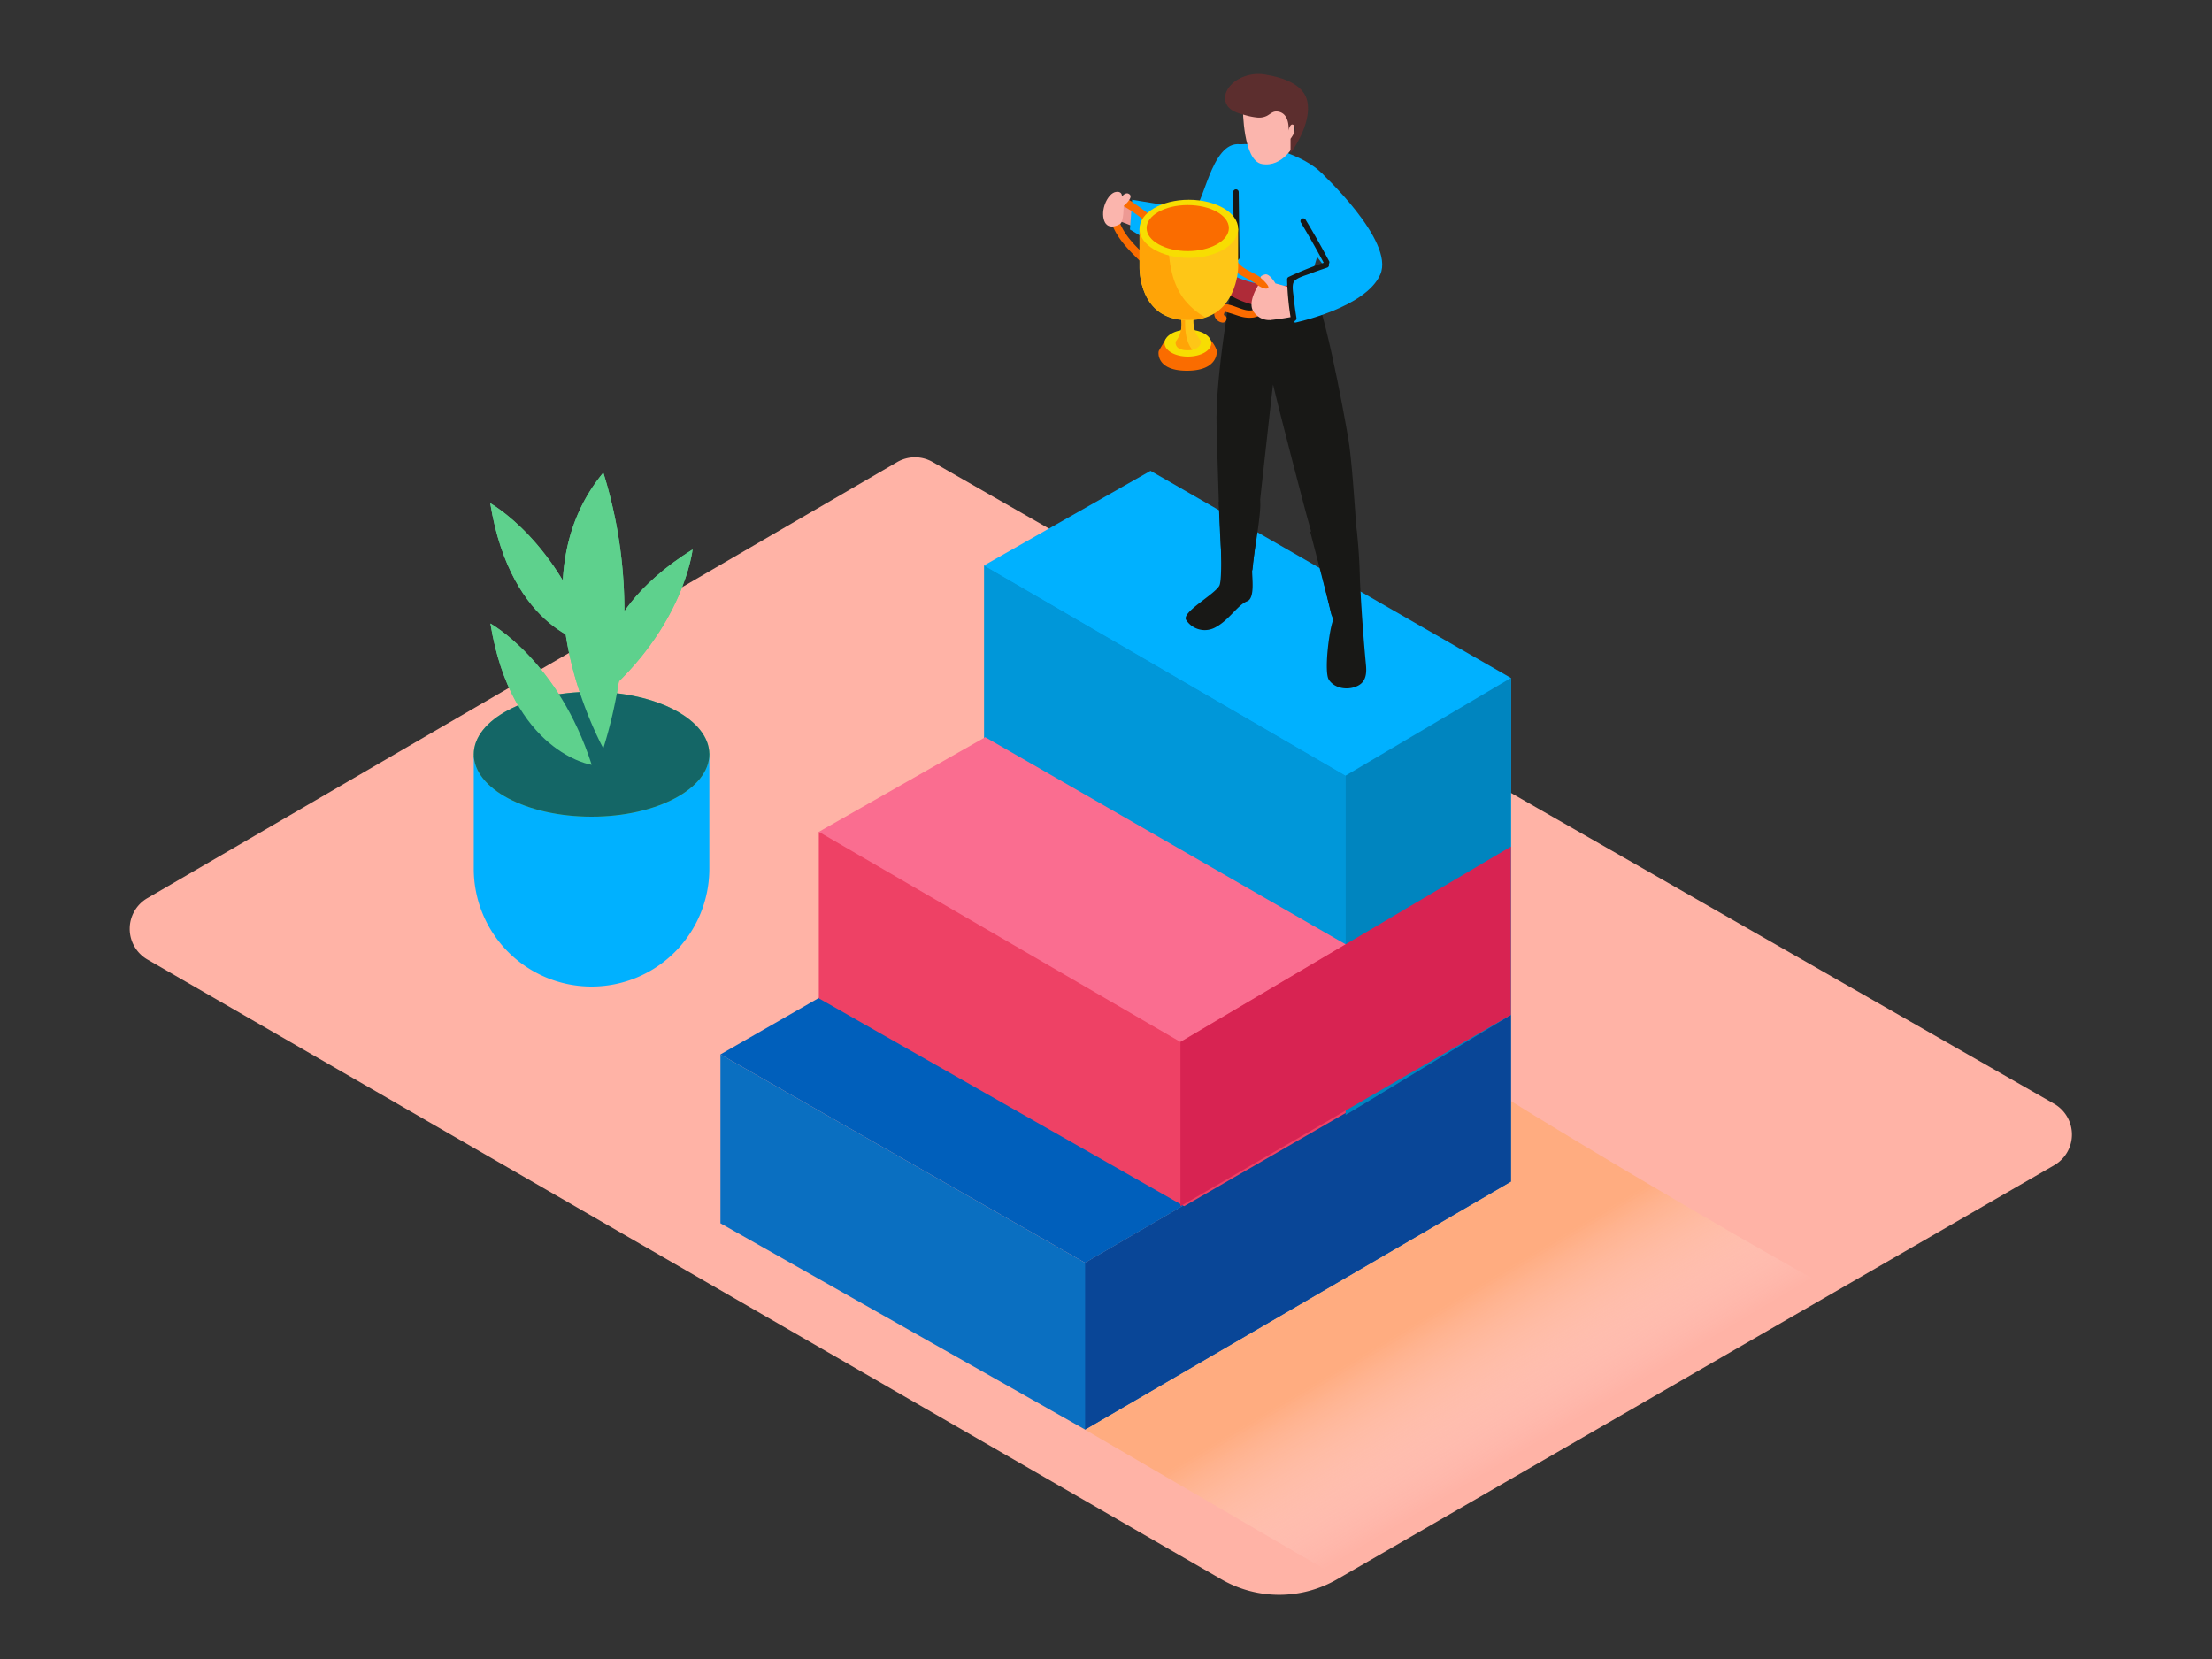 <svg xmlns="http://www.w3.org/2000/svg" xmlns:xlink="http://www.w3.org/1999/xlink" viewBox="0 0 400 300"><rect x="0" y="0" width="400" height="300" fill="#333333" stroke="none"/><defs><linearGradient id="linear-gradient" x1="273.56" y1="263.59" x2="258.08" y2="237.64" gradientUnits="userSpaceOnUse"><stop offset="0" stop-color="#fff" stop-opacity="0"/><stop offset="0.99" stop-color="#ffa86a"/></linearGradient></defs><title>0</title><g style="isolation:isolate"><g id="Layer_2" data-name="Layer 2"><polyline points="202.87 35.55 207.03 37.82 206.06 41.38 202.43 39.97" fill="#ed9a94"/><path d="M204.33,41.5l.4-5.38s8.87,1.46,10.89,1.7,3.23-12.43,8.65-11.73-1.75,17-1.75,17L210,44.93" fill="#00b1ff"/><path d="M269.1,142.6l15.56,65.73c.37,1.58-2.06,2.26-2.44.67l-15.56-65.73c-.37-1.58,2.06-2.26,2.44-.67Z" fill="#f2f2f2"/><path d="M254.5,150.38l15.56,65.73c.37,1.58-2.06,2.26-2.44.67l-15.56-65.73c-.37-1.58,2.06-2.26,2.44-.67Z" fill="#f2f2f2"/><path d="M270.71,153l-14.6,8.15c-1.42.79-2.7-1.39-1.28-2.18l14.6-8.15c1.42-.79,2.7,1.39,1.28,2.18Z" fill="#f2f2f2"/><path d="M272.24,162.1l-14,7.82c-1.42.79-2.7-1.39-1.28-2.18l14-7.82c1.42-.79,2.7,1.39,1.28,2.18Z" fill="#f2f2f2"/><path d="M273.93,169.5l-14,7.81c-1.42.79-2.7-1.39-1.28-2.18l14-7.81c1.42-.79,2.7,1.39,1.28,2.18Z" fill="#f2f2f2"/><path d="M276.13,177.46l-13.85,7.74c-1.42.79-2.7-1.39-1.28-2.18l13.85-7.74c1.42-.79,2.7,1.39,1.28,2.18Z" fill="#f2f2f2"/><path d="M278,184.75l-13.88,7.75c-1.42.79-2.7-1.39-1.28-2.18l13.88-7.75c1.42-.79,2.7,1.39,1.28,2.18Z" fill="#f2f2f2"/><path d="M280.15,193.21l-14.6,8.15c-1.42.79-2.7-1.39-1.28-2.18l14.6-8.15c1.42-.79,2.7,1.39,1.28,2.18Z" fill="#f2f2f2"/><path d="M26.64,162.42,162.25,83.55a6.41,6.41,0,0,1,6.41,0L371.45,199.6a6.41,6.41,0,0,1,0,11.12L241.79,285.59a20.93,20.93,0,0,1-20.93,0L26.66,173.51A6.41,6.41,0,0,1,26.64,162.42Z" fill="#ffb3a6"/><path d="M251.81,289.9c36.08-23.84,56.93-26.18,90.49-50.83C321,228,284.92,206.43,271.79,198.22l-89.44,52.24,67.76,39.47Z" opacity="0.63" fill="url(#linear-gradient)" style="mix-blend-mode:multiply"/><polygon points="130.28 221.21 196.22 258.51 273.22 213.67 273.22 183.52 196.22 228.36 130.28 190.67 130.28 221.21" fill="#0a6fc1"/><polygon points="130.28 190.67 208.75 145.65 273.22 183.52 196.22 228.36 130.28 190.67" fill="#005fbb"/><polygon points="196.22 228.36 196.22 258.51 273.22 213.67 273.22 183.52 196.22 228.36" fill="#094697"/><polyline points="177.95 102.25 177.95 153.5 244.01 183.52 273.22 153.09 273.22 122.6" fill="#00b1ff"/><polygon points="243.34 140.25 243.34 201.6 273.22 183.52 273.22 122.6 243.34 140.25" fill="#00b1ff"/><polyline points="177.95 102.25 177.95 153.5 243.34 183.21 243.34 183.21 243.34 140.25" opacity="0.15"/><polygon points="243.34 140.25 273.22 122.6 208.05 85.14 177.95 102.25 243.34 140.25" fill="#00b1ff"/><polygon points="243.34 140.25 243.34 201.6 273.22 183.52 273.22 122.6 243.34 140.25" opacity="0.25"/><polyline points="148.07 150.42 148.07 180.53 214.13 218.12 243.34 201.26 243.34 170.77" fill="#ee4165"/><polygon points="213.46 188.42 243.34 170.77 178.16 133.31 148.07 150.42 213.46 188.42" fill="#fa6d90"/><polygon points="213.46 188.42 213.46 218.12 273.22 183.52 273.22 153.09 213.46 188.42" fill="#d82352"/><path d="M222.92,50.66S219.69,67.86,220,77.29s.46,21,1.17,26.09c0,0,3.19,1.58,5.31-.29,0,0,3.69-33.76,3.73-33.57,1,4.35,6.17,24.27,6.65,25.73s3.89,15.88,3.89,15.88.74,2.55,5.39-.33c0,0-1.21-24.86-2.3-31.34-.83-4.9-4.75-26.45-7.21-28.79" fill="#181816"/><path d="M236.46,52S242,36,239.75,32.29s-11.19-6.57-15.48-6.2-1.54,25.77-.86,26S230.43,56.58,236.46,52Z" fill="#00b1ff"/><path d="M222.52,49.63v3.8a14.12,14.12,0,0,0,14.51,0l-.41-2.77S230.88,53.6,222.52,49.63Z" fill="#af2b38"/><path d="M245.21,94.76l-1.41,1.41c-.75,0-1,9.56-1.69,9.9s-4.57-10.28-5.2-10l4.16,16.07c-.72,1.72-1.67,9.37-.78,10.76,1.12,1.74,3.74,2,5.44,1,1.33-.77,1.41-2.26,1.28-3.65-.48-5.12-.85-10.34-1.1-15.48A95.8,95.8,0,0,0,245.21,94.76Z" fill="#181816"/><path d="M227.86,90.39l-2.33.57c-1.76.75-1.93,8.47-2.61,8.8s-1.92-9.33-2.54-9c0,0,.92,13.71.11,15.16-.9,1.62-6.86,4.79-6,6.18a4,4,0,0,0,5.44,1.26c2.37-1.3,3.92-4,5.61-4.64,1.45-.58.84-4.35.89-5.62C226.56,100.9,228.2,92.57,227.86,90.39Z" fill="#181816"/><path d="M224.76,19.66s0,9.39,3.44,10c3.78.67,5.91-3.63,5.91-3.63s.49-8.29-3.27-9S224.87,18.45,224.76,19.66Z" fill="#fbb5ad"/><path d="M225.17,20.82c-1.17-.32-2.57-.66-3.26-1.77-1-1.66.11-3.38,1.48-4.39a7.35,7.35,0,0,1,5.71-1.12c2.7.46,6.53,1.6,7.27,4.65,1,4.21-3,9.51-3,9.51V25.09s1.36-1.74.64-2.41-1,.95-1,.95.31-3.11-1.91-3.45c-.91-.14-1.25.37-2,.77a3.18,3.18,0,0,1-1.7.31A11.52,11.52,0,0,1,225.17,20.82Z" fill="#5c2e2e"/><path d="M105,144c-6.92-.6-14.22-2.7-19.33-7.43v20.53a21.3,21.3,0,0,0,21.3,21.3h0a21.3,21.3,0,0,0,21.3-21.3V136.18C121,139.14,112.76,144.63,105,144Z" fill="#00b1ff"/><ellipse cx="106.97" cy="136.39" rx="21.3" ry="11.29" fill="#5ed18d"/><path d="M107,138.31s-14.49-2.13-18.32-25.56C88.65,112.74,101,119.56,107,138.31Z" fill="#5ed18d"/><path d="M109.1,135.32s-16.62-29.82,0-49.85A83.56,83.56,0,0,1,109.1,135.32Z" fill="#5ed18d"/><path d="M107,116.58S92.48,114.45,88.65,91C88.65,91,101,97.83,107,116.58Z" fill="#5ed18d"/><path d="M108.73,126.13s-3.63-14.19,16.51-26.77C125.24,99.36,123.72,113.39,108.73,126.13Z" fill="#5ed18d"/><ellipse cx="106.97" cy="136.39" rx="21.3" ry="11.29" fill="#146666"/><path d="M107,138.31s-14.49-2.13-18.32-25.56C88.65,112.74,101,119.56,107,138.31Z" fill="#5ed18d"/><path d="M109.1,135.32s-16.62-29.82,0-49.85A83.56,83.56,0,0,1,109.1,135.32Z" fill="#5ed18d"/><path d="M107,116.58S92.48,114.45,88.65,91C88.65,91,101,97.83,107,116.58Z" fill="#5ed18d"/><path d="M108.73,126.13s-3.63-14.19,16.51-26.77C125.24,99.36,123.72,113.39,108.73,126.13Z" fill="#5ed18d"/><path d="M224,34.74a.5.5,0,0,0-1,0l.15,11.82a.5.5,0,0,0,1,0Z" fill="#181816"/><path d="M218.94,61.53a5.84,5.84,0,0,1,1.08,1.8c.09.62,0,3.74-5.47,3.71s-5.13-3.34-5-3.59,1.24-2.11,1.24-2.11" fill="#fa6c00"/><ellipse cx="214.81" cy="62.05" rx="4.23" ry="2.43" fill="#f7dd02"/><path d="M220.21,55.34c1.54-1.09,3.91.72,5.55.79a2.23,2.23,0,0,0,2.37-1.48,4.7,4.7,0,0,0,.39-1.6c0-.65-.55-1-1-1.42-1.39-1.19-3.41-1.63-4.56-3.07-.54-.68.42-1.65,1-1,1,1.27,2.91,1.74,4.18,2.75a5,5,0,0,1,1.63,1.78,3.78,3.78,0,0,1-.13,2.39,3.66,3.66,0,0,1-2.93,2.93,5.73,5.73,0,0,1-2.33-.17c-.52-.14-1-.32-1.54-.49l-.68-.21-.35-.09q-.46-.2-.49.55c.86.17.5,1.49-.36,1.32A1.68,1.68,0,0,1,220.21,55.34Z" fill="#fa6c00"/><path d="M202.87,35.55A9.7,9.7,0,0,1,205.41,37c.83.55,1.62,1.15,2.4,1.77s-.28,1.51-1,1a29,29,0,0,0-3.61-2.49c-.31-.18-.73-.6-1.08-.24s-.18.72-.17,1a6.53,6.53,0,0,0,.45,2c.95,2.59,3,4.54,5,6.4.64.61-.33,1.57-1,1-2.59-2.48-5.54-5.39-5.81-9.19C200.53,36.81,201.25,35.1,202.87,35.55Z" fill="#fa6c00"/><path d="M215.84,57.52a5.49,5.49,0,0,0,.37,2.64,12.18,12.18,0,0,0,.95,1.52s.14,1.64-2.41,1.64-2.13-1.58-2.13-1.58a5.05,5.05,0,0,0,.92-4.22" fill="#fec617"/><path d="M212.62,61.75a5.05,5.05,0,0,0,.92-4.22h.77c-.05,1.94.06,4.24,1.3,5.73a4.52,4.52,0,0,1-.87.08C212.19,63.33,212.62,61.75,212.62,61.75Z" fill="#ffa407"/><path d="M223.9,41.38v7s-.12,9.53-9.12,9.53-8.72-9.6-8.72-9.6V41.38" fill="#fec617"/><path d="M206.07,48.27V41.38h5.15c0,4.49.21,9.46,3.12,13a12.79,12.79,0,0,0,3.6,3,10.12,10.12,0,0,1-3.15.47C205.79,57.87,206.07,48.27,206.07,48.27Z" fill="#ffa407"/><ellipse cx="214.98" cy="41.38" rx="8.92" ry="5.26" fill="#f7dd02"/><ellipse cx="214.78" cy="41.24" rx="7.44" ry="4.16" fill="#fa6c00"/><path d="M227.52,51.62s-1.8,2.76-1,4.44a3.36,3.36,0,0,0,3.13,1.82c.71,0,2.16-4.46,2.16-4.46s-1.83-4.12-3.05-3.79-.68.71-.68.71,1.81,1.58,1.15,1.81S227.52,51.62,227.52,51.62Z" fill="#fbb5ad"/><path d="M230.68,51.26l3.23.9s1.9,4.58.77,4.93a48.08,48.08,0,0,1-5,.79" fill="#fbb5ad"/><path d="M202.87,35.55s.15-1.05-1.13-.83-2.66,2.83-2.16,4.88,2.37,1.29,3,.87.61-3.22.61-3.22,1.79-1.48,1.09-2.09S202.87,35.55,202.87,35.55Z" fill="#fbb5ad"/><path d="M238.88,31.21s13.34,12.33,10.73,18.4-15.47,8.75-15.47,8.75-1.52-5.58-.19-7.42,5.47-2.85,5.47-2.85l-3.71-4.86" fill="#00b1ff"/><path d="M240.29,47.13q-2-3.77-4.22-7.44a.5.5,0,0,0-.86.5q2.17,3.61,4.16,7.33A59,59,0,0,0,233,50.09a.49.49,0,0,0-.25.43,50.44,50.44,0,0,0,.69,7.24c.11.63,1.07.36,1-.27-.19-1.13-.35-2.27-.46-3.41-.08-.86-.44-2.43,0-3.14s2.16-1.16,3-1.48c1-.39,2-.73,3-1.06a.5.5,0,0,0,.31-.67A.48.48,0,0,0,240.29,47.13Z" fill="#181816"/></g></g></svg>